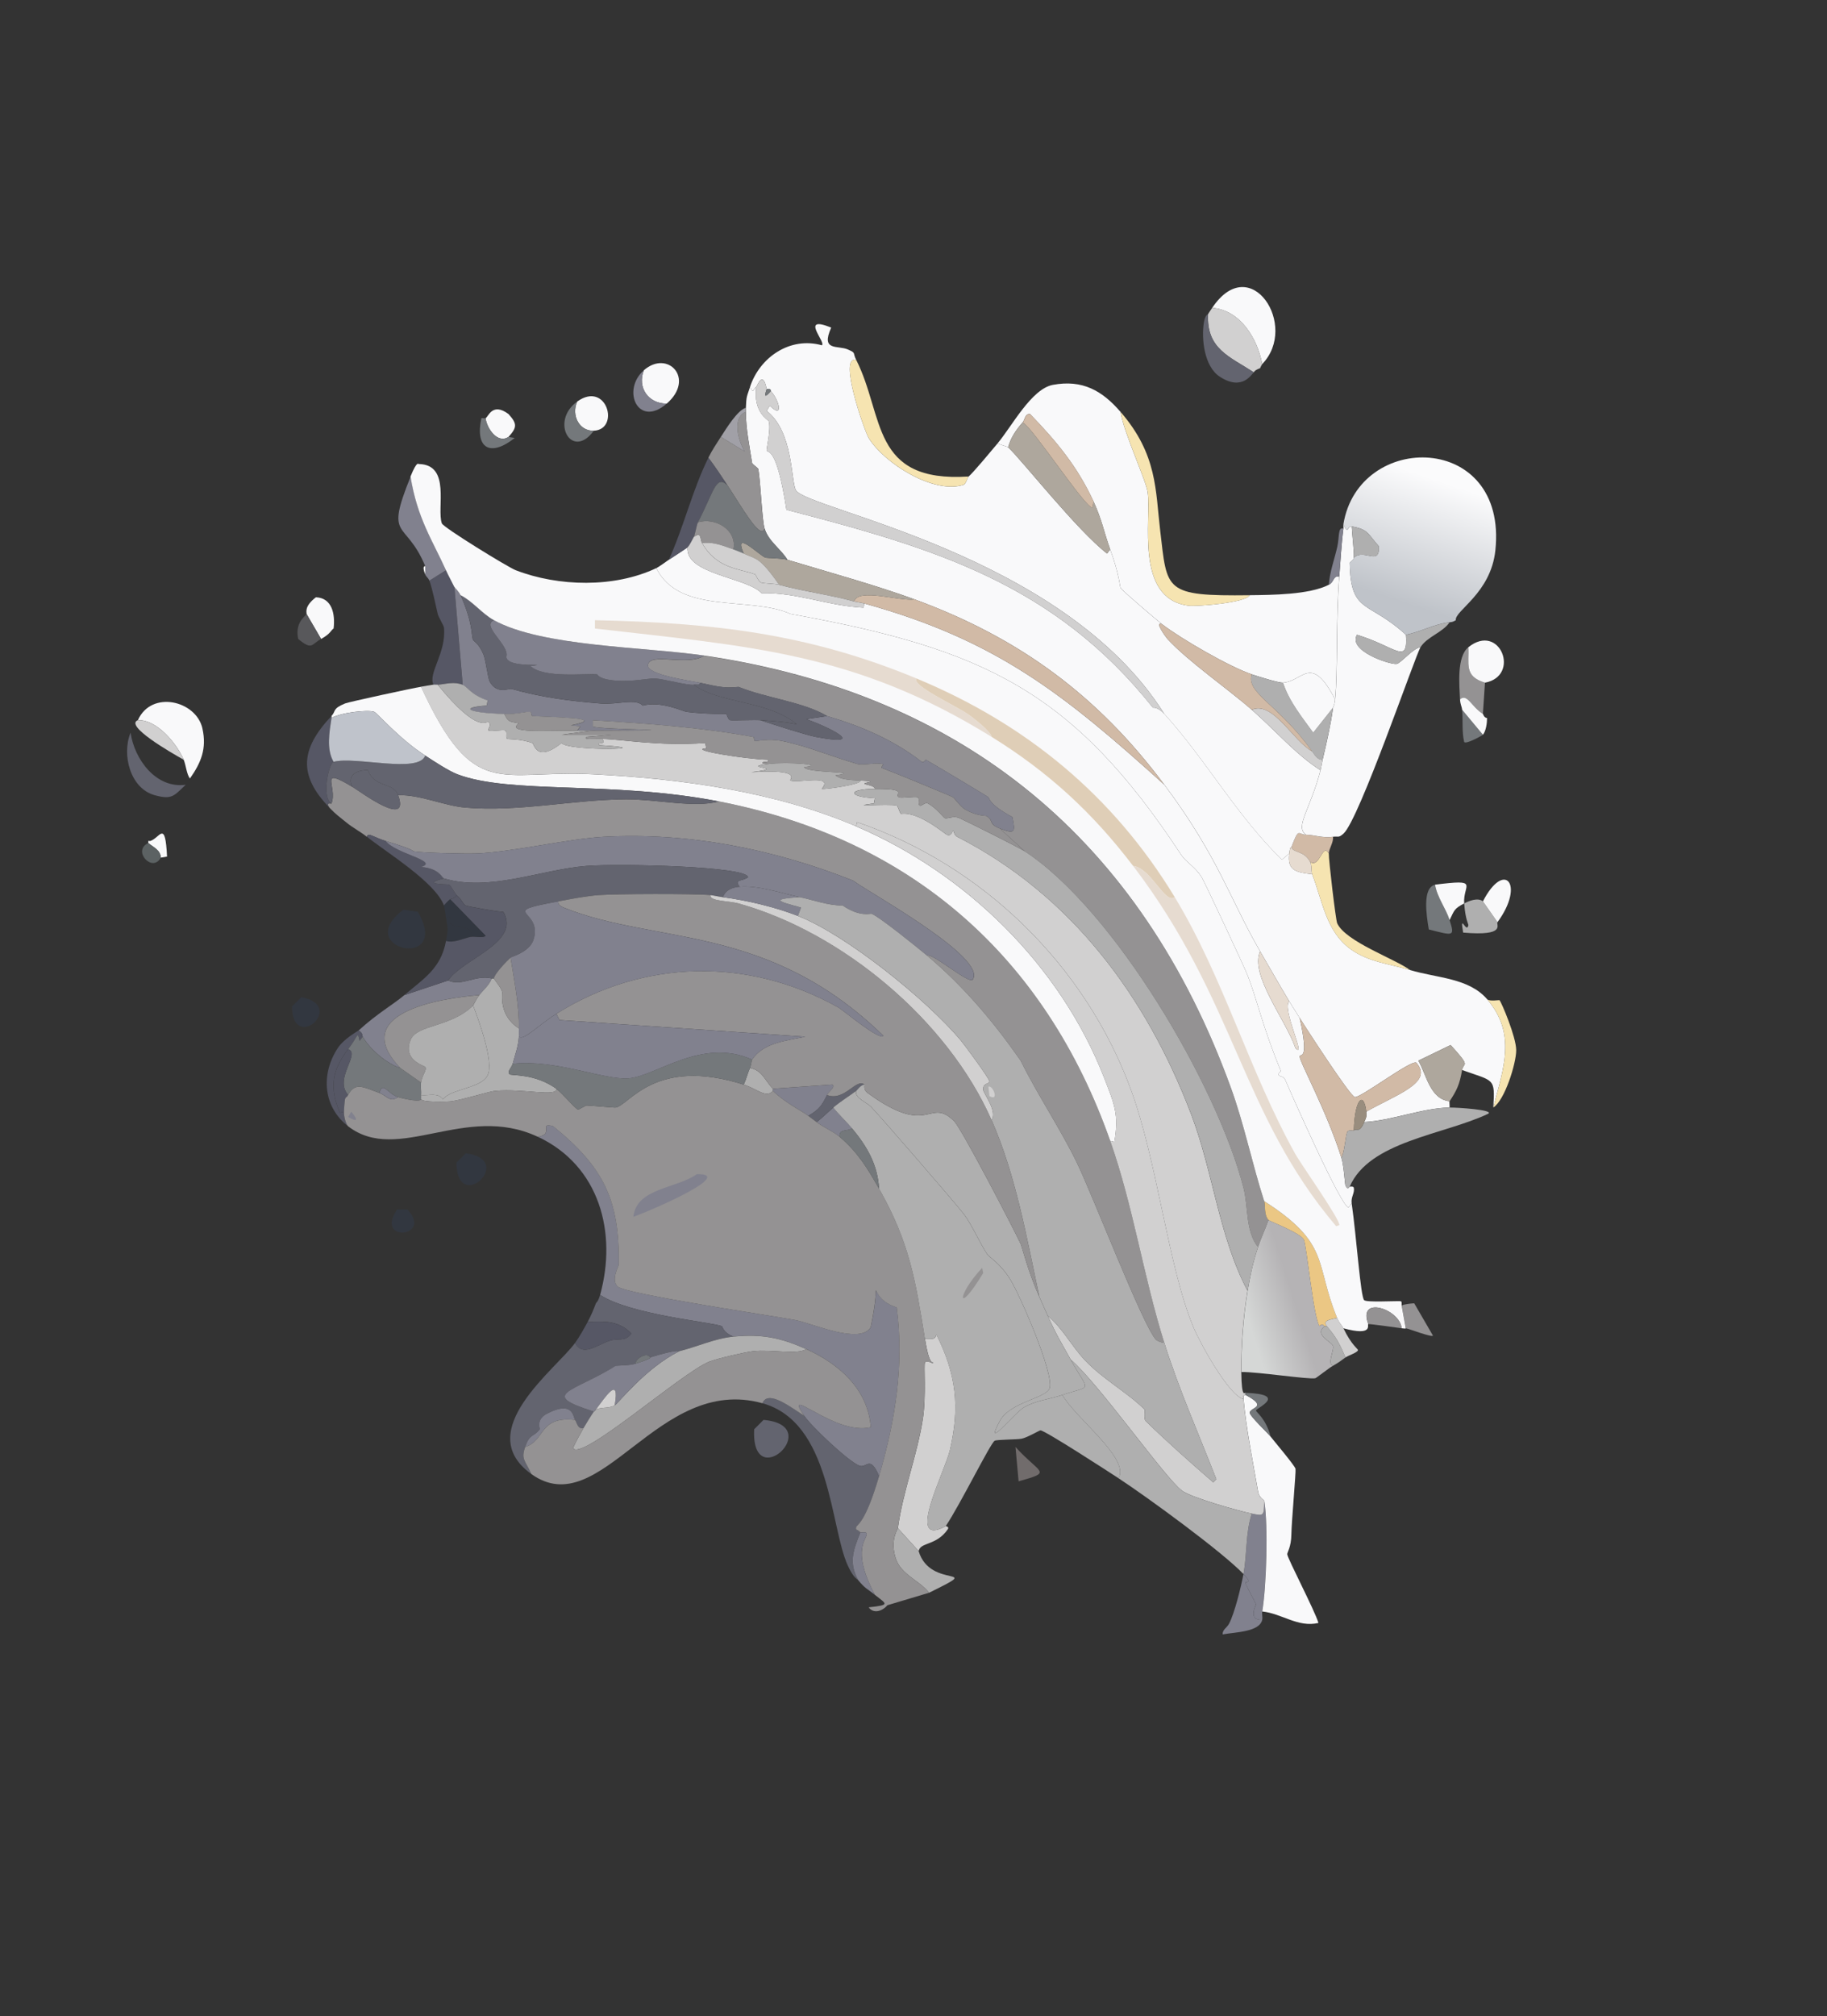<?xml version="1.0" encoding="UTF-8"?>
<svg id="katman_1" data-name="katman 1" xmlns="http://www.w3.org/2000/svg" xmlns:xlink="http://www.w3.org/1999/xlink" viewBox="0 0 533 588"><rect x="0" y="0" width="533" height="588" fill="#333333" stroke="none"/>
  <defs>
    <linearGradient id="Adsız_degrade_143" data-name="Adsız degrade 143" x1="377.45" y1="378.73" x2="363.56" y2="383.15" gradientUnits="userSpaceOnUse">
      <stop offset="0" stop-color="#b5b3b5"/>
      <stop offset="1" stop-color="#d5d7d6"/>
    </linearGradient>
    <linearGradient id="Adsız_degrade_142" data-name="Adsız degrade 142" x1="419.79" y1="140.18" x2="407.95" y2="175.28" gradientUnits="userSpaceOnUse">
      <stop offset="0" stop-color="#fbfbfc"/>
      <stop offset="1" stop-color="#bfc3c9"/>
    </linearGradient>
  </defs>
  <g>
    <path d="M148.34,120.76c2.62,2.87,2.48,3.94,0,6.68-3.27,2.09-6.32-2.56-6.68-5.47.81-.35,1.94-4.73,6.68-1.21Z" style="fill: #f9f9fa; stroke-width: 0px;"/>
    <path d="M141.66,121.97c.37,2.9,3.41,7.55,6.68,5.47l1.82.3c-7.03,5.59-11.65,3.17-9.72-5.77.26-.12.95.12,1.21,0Z" style="fill: #74787b; stroke-width: 0px;"/>
  </g>
  <g>
    <path d="M432.62,262.9q2.13,3.04,4.25,6.07c-.5.68,2.75,4.14-10.02,3.04-1.07-6.1.97.48,1.52-2.13.07-.32-.86-1.59-1.21-6.38,1.41-.73,3.94-1.79,5.47-.61Z" style="fill: #afafaf; stroke-width: 0px;"/>
    <path d="M418.65,258.04c.61,3.7,3.14,6.86,4.25,10.33,1.59,4.96,1.06,4.5-6.07,2.73-.69-4.16-1.94-12.13,1.82-13.06Z" style="fill: #74787b; stroke-width: 0px;"/>
    <path d="M436.87,268.97q-2.13-3.04-4.25-6.07c6.23-12.13,12.39-5,4.25,6.07Z" style="fill: #f9f9fa; stroke-width: 0px;"/>
    <path d="M427.15,263.5c-2.93,1.53-2.85,1.97-4.25,4.86-1.11-3.46-3.64-6.63-4.25-10.33,13.3-1.66,8.1-.08,8.5,5.47Z" style="fill: #f9f9fa; stroke-width: 0px;"/>
  </g>
  <path d="M432.62,214.3c-.19.22-4.92,2.86-5.47,2.13-.72-3.1-.31-6.32-.61-9.42l6.07,7.29Z" style="fill: #74787b; stroke-width: 0px;"/>
  <path d="M117.67,265.33l4.25.61c9.94,17.34-19.55,10.93-4.25-.61Z" style="fill: #323740; stroke-width: 0px;"/>
  <g>
    <path d="M46.9,250.14c-.04-2.18-2.13-3.02-3.64-4.25v-.61c.18-.07.42.06.61,0,2.8-.9,4.34-6.33,4.86,4.56l-1.82.3Z" style="fill: #f9f9fa; stroke-width: 0px;"/>
    <path d="M46.9,250.14c-2.41,4.58-8.45-2.04-3.64-4.25,1.52,1.23,3.6,2.07,3.64,4.25Z" style="fill: #5c6263; stroke-width: 0px;"/>
  </g>
  <g>
    <path d="M132.55,171.18l2.43,28.55c-2.52-.99-4.81-.23-7.29,0-.4.04-.82-.05-1.21,0-1.69-3.42,3.78-9.28,3.04-16.7-.05-.52-1.63-3.13-1.82-3.95-.68-2.87-1.48-7.06-2.43-9.72l4.86-3.04c.74,1.65,1.65,3.23,2.43,4.86Z" style="fill: #565765; stroke-width: 0px;"/>
    <path d="M130.12,166.32l-4.86,3.04c-.27-.77-.91-1.06-1.21-1.82v-2.43c-5.77-13.87-11.9-7.23-4.25-26.12,1.93,12.17,6.46,18.77,10.33,27.33Z" style="fill: #81818e; stroke-width: 0px;"/>
    <g>
      <path d="M59.05,212.48c1.32,5.88-.41,9.99-3.64,14.58-.97-1.23-1.17-3.92-1.82-5.47-2.03-4.78-7.85-11.75-13.36-11.54,3.95-8.85,17.01-5.71,18.83,2.43Z" style="fill: #f9f9fa; stroke-width: 0px;"/>
      <path d="M54.19,228.88c-3.43,3.22-3.95,4.47-9.11,3.04-7.03-1.96-9.64-11.7-6.99-18.22,1.11,7.72,7.39,16.39,16.1,15.19Z" style="fill: #63646f; stroke-width: 0px;"/>
      <path d="M53.58,221.59c-4.08-2.28-17.31-9.96-13.36-11.54,5.52-.21,11.34,6.76,13.36,11.54Z" style="fill: #d1d0d0; stroke-width: 0px;"/>
    </g>
    <g>
      <path d="M97.32,183.32c-.78.47-.82,1.5-3.64,3.04l-4.25-7.29c.15-.26-.93-2.06,2.73-4.86,4.69.18,5.68,4.85,5.16,9.11Z" style="fill: #f9f9fa; stroke-width: 0px;"/>
      <path d="M89.42,179.07l4.25,7.29c-2.88,1.57-2.55,3.43-6.68,0-.98-4.81,1.91-6.36,2.43-7.29Z" style="fill: #58585b; stroke-width: 0px;"/>
    </g>
    <path d="M124.05,167.53c-1.09-2.74.05-2.32,0-2.43v2.43Z" style="fill: #f9f9fa; stroke-width: 0px;"/>
    <path d="M220.63,112.86c-.93,7.63,3.48,9.49,3.64,10.02.69,2.25-.74,8.1-.61,8.5.28.9,2.89-1.57,5.77,17.31,43.09,11.17,78.16,21.55,106.91,57.71,1.19-.16,2.66,1.07,3.34,1.82,12.1,13.34,21.3,29.96,34.32,42.52l2.13-1.82c-.62,4.95,1.78,5.48,6.68,6.07,3.04,7.81,3.99,16.63,11.24,21.87,5.19,3.75,11.32,4.26,17.31,6.07,7.75,2.35,17.11,2.26,22.47,8.5,8.7,10.13,4.74,20.22,1.82,31.59.51-8.73.32-7.56-9.11-10.93.4-2.36,2.76-.59-3.34-7.29l-9.42,4.56c2.41,4.17,3.4,11.23,9.11,11.84-.11.16.06,1.11,0,1.82-8.22.21-16.68,3.78-24.9,4.25.5-1.14.79-1.56.61-3.04,8.97-5.09,19.69-8.49,14.58-14.27-1.48-.95-16.21,10.28-17.92,10.02-1.39-.21-14.34-20.29-16.1-23.08-1-1.59-2.08-3.26-3.04-4.86-2.88-4.8-5.69-9.73-8.5-14.58-8.8-15.17-12.15-27.46-27.94-48.59-19.47-26.07-42.38-42.88-72.89-54.06-11.35-4.16-25.24-7.97-37.05-11.54-1.96-3.19-5.52-5.36-6.68-9.11-.74-2.4-1.19-13.84-1.82-17.31-.06-.36-1.77-1.48-1.82-1.82-.76-4.85-1.82-9.96-1.82-14.88,0-.4-.02-.81,0-1.21.14-3.44.24-3.12,1.21-6.07,1.12,2.11.77.75,1.82,0Z" style="fill: #f9f9fa; stroke-width: 0px;"/>
    <path d="M200.58,159.63c-.79,7.89,17.27,8.74,21.56,13.36,10.44-.22,19.14,3.7,29.76,4.25l.3-1.21c38.6,10.7,58.33,26.53,87.47,52.85,15.79,21.14,19.15,33.42,27.94,48.59-3.05,6.95,7.4,19.8,10.33,28.25,3.37,3.38-4.13-11.7-1.82-13.67.96,1.6,2.04,3.27,3.04,4.86,2.91,13.02.02,10.19,0,11.24-.03,1.59,7.76,15.62,12.15,29.46.75,2.38,1.04,7.83,1.21,8.2.72,1.51,1.19.25,1.21.3.04.07,1.09-.22,1.21.3.36,1.54-.88,2.67-.61,4.56l-.91,1.21c-2.1.01-16.63-32.94-18.53-37.36-.39-.91-1.67-.86-1.82-1.21-.28-.68.63-1.15.61-1.21-5.42-13.09-7.1-21.37-9.72-27.94-1.17-2.93-12.54-27.21-13.36-28.55-1.94-3.17-4.5-4.28-6.07-6.68-31.41-47.73-57.43-59.96-113.89-70.16-11.86-5.34-32.34.37-39.18-13.36.85-.4,2.64-1.76,3.64-2.43.84-.56,5.25-3.4,5.47-3.64Z" style="fill: #f9f9fa; stroke-width: 0px;"/>
    <path d="M368.23,470.03c-.13.77.17,1.68,0,2.43-4.37.18-1.74-4.25-1.82-4.56-.09-.33-2.49-4.69-3.04-6.07-.38-.95,2.5.52-.61-2.73,1.08-5.81.57-11.92,2.43-17.62,3.43.7,3.59.81,3.64-3.64,1.14,7.25.63,24.87-.61,32.19Z" style="fill: #81818e; stroke-width: 0px;"/>
    <path d="M387.67,248.93c-.09,1.7,2.01,19.41,2.43,20.35,2.44,5.4,17.15,10.5,21.26,13.67-5.99-1.82-12.12-2.33-17.31-6.07-7.25-5.23-8.2-14.06-11.24-21.87-.31-.8-.05-2.62-.61-3.64,2.8,2.05,3.57-5.73,5.47-2.43Z" style="fill: #f6e4b1; stroke-width: 0px;"/>
    <path d="M368.23,472.46c-.81,3.57-7.84,3.56-11.54,4.25-.07-1.4,1.2-1.91,1.82-3.04,1.63-2.95,3.57-10.93,4.25-14.58,3.11,3.26.23,1.78.61,2.73.55,1.38,2.95,5.75,3.04,6.07.08.3-2.55,4.74,1.82,4.56Z" style="fill: #81818e; stroke-width: 0px;"/>
    <path d="M435.65,323.03c2.92-11.36,6.88-21.46-1.82-31.59.77.73,3.52.17,3.64.3.54.56,4.85,10.68,4.86,14.58,0,3.83-3.33,14.61-6.68,16.7Z" style="fill: #f6e4b1; stroke-width: 0px;"/>
    <path d="M428.36,188.79c.3,4.81-1.37,8.46,4.86,10.33l-.61,9.11c-3.31-2.02-4.6-6.12-6.68-4.25-.2-4.27-.97-12.45,2.43-15.19Z" style="fill: #949293; stroke-width: 0px;"/>
    <path d="M380.98,243.46c2.38.04,4.93,1.05,7.9.61.19,1.68-1.13,3.27-1.21,4.86-1.89-3.3-2.67,4.48-5.47,2.43-1.85-3.38-4.75-2.46-5.47-4.25,2.3-6.01,1.86-3.68,4.25-3.64Z" style="fill: #d1baa6; stroke-width: 0px;"/>
    <path d="M412.57,380.13l5.47,9.42c-.32.59-7-1.99-7.9-2.13l-1.21-6.68c.18,0,.59-.4,3.64-.61Z" style="fill: #949293; stroke-width: 0px;"/>
    <path d="M432.62,208.23c.07.04.26,1.1,1.21,1.21,0,1.4-.31,3.8-1.21,4.86l-6.07-7.29c-.1-1-.53-1.49-.61-3.04,2.08-1.86,3.37,2.23,6.68,4.25Z" style="fill: #f9f9fa; stroke-width: 0px;"/>
    <path d="M102.79,229.49c2.42,1.46,16.95,12.37,13.36,2.43,6.67-.13,13.24,3.09,19.74,3.64,15.41,1.31,31.34-2.34,46.77-2.43,8.61-.05,20.13,2.61,27.03.61,56.08,10.87,95.26,45.3,114.2,99.01,6.75,19.15,9.69,39.54,15.79,58.92-.65.03-2.07-.53-2.43-.91-3.83-4.07-18.49-42.21-23.08-51.63-4.94-10.13-11.4-19.64-16.4-29.76-7.94-11.37-16.69-21.76-27.33-30.67,1.43-.95,12.36,8.56,13.36,6.99,4.14-6.47-30-25.18-34.93-28.85-23.1-9.16-47.92-14.14-72.89-12.76-10.04.56-27.06,4.51-37.05,4.86-3.54.12-15.77-.19-18.22-.61-.45-.08.68-.37-8.2-3.04-3.47-1.04-5.16-2.66-5.47-1.21-1.92-1.53-4.16-2.66-6.07-4.25-2.06-1.71-2.64-1.96-4.86-4.25-1.28-1.74.57-1.1.61-1.21,1.82-4.93-4.05-10.99,6.07-4.86Z" style="fill: #949293; stroke-width: 0px;"/>
    <path d="M256.46,430.54c-2.69-6.33-3.61-2.19-5.77-3.04-3.29-1.3-14.12-11.61-16.1-14.58-6.44-9.65,8.87,5.96,19.44,3.34-.82-11.05-9.24-18.47-18.83-22.78-7.48-3.36-13.02-4.46-21.26-3.64-3.06-1.19-3.13-2.95-3.34-3.04-3.1-1.21-26.58-3.31-35.53-9.11,5.01-18.08-.09-37.69-18.22-46.16,5.07-.55.05-4.37,4.56-3.04,14.75,11.98,19.37,21.49,19.13,40.39,0,.34-2.4,4.5-.3,6.38,2.42,2.16,44.7,8.44,51.63,9.72,5.04.93,19,7.31,22.17,2.13,3.72-17.87-2.05-8.78,7.59-5.77,2.18,16.91-.42,32.92-5.16,49.2Z" style="fill: #81818e; stroke-width: 0px;"/>
    <path d="M213.94,389.85c-5.45.54-10.55,2.96-15.79,4.25-.44.11-.32-.68-8.5,1.82-.75-1.66-4.23.24-4.25,1.82-1.59.52-4.08.49-5.77.61-12.33,7.76-22.83,8.18-6.38,13.36-.43.6-2.66,4.17-3.04,4.86-1.68.22-1.74-1.3-2.43-2.43-.62-1.01-.64-5.76-8.2-1.82-3.34,1.74-1.95,4.32-2.13,4.56-1.86,2.47-2.83,1.03-4.25,5.16-1.26,3.68,0,3.86,1.82,7.9-17.51-12.53,7.21-30.59,12.76-38.27,2.1,4.2,6.33.66,10.02-.61,2.4-.82,4.66.4,6.38-2.13-3.67-3.82-8.05-3.6-12.76-3.34.98-1.8,1.71-3.55,2.43-5.47.05-.13.68-.5,1.21-2.43,8.95,5.81,32.44,7.9,35.53,9.11.21.08.28,1.85,3.34,3.04Z" style="fill: #63646f; stroke-width: 0px;"/>
    <path d="M234.6,412.93c1.98,2.97,12.81,13.28,16.1,14.58,2.16.85,3.08-3.29,5.77,3.04-4.09,14.04-6.5,14.07-6.68,14.88-.24,1.07.31.46,1.21,1.52-2.21,5.5-3.38,8.92-.61,13.97-.39-.47-1.32-.54-3.04-4.25-5.22-11.29-4.82-41.79-24.9-47.38,1.61-4.11,8.4,1.31,12.15,3.64Z" style="fill: #63646f; stroke-width: 0px;"/>
    <path d="M143.48,285.37c-.75,1.97-2.39,3.26-3.64,4.86-11.97.98-38.31,5.32-23.08,21.26-3.77-1.14-8.85-5.41-10.93-9.11-.27-.49.13-1-1.21-1.82,5.53-5.06,10.17-7.61,13.36-10.33l12.76-4.25c4.17,1.85,7.72-1.74,12.76-.61Z" style="fill: #81818e; stroke-width: 0px;"/>
    <path d="M112.5,245.28c2.91,3.77,15.89,5.89,10.33,7.59,5.35.4,6.1,3.17,6.68,3.34-7.18,1.81,1.13,1.62,1.52,1.82.4.2,1.98,2.93,2.13,3.04-.45,1.04-1.61,1.04-1.82,1.21-.78.62-1.17,1.13-1.82,1.82-2.57-6.81-16.58-15.34-22.47-20.04.3-1.45,1.99.17,5.47,1.21Z" style="fill: #565765; stroke-width: 0px;"/>
    <path d="M135.89,336.39c14.87,1.82-2.58,18.11-2.73,2.73l2.73-2.73Z" style="fill: #323740; stroke-width: 0px;"/>
    <path d="M104.61,300.56c1.35.82.94,1.33,1.21,1.82l-.91,1.21c-.64-3.18-.33-1.43-3.34,2.43-4.78,6.13-5.47,11.26-2.43,18.53l1.21-.3c-.05.96.41,3.42,1.21,4.25-7.24-5.59-8.07-15.07-3.04-22.78,1.84-2.81,5.78-4.89,6.07-5.16Z" style="fill: #565765; stroke-width: 0px;"/>
    <path d="M87.9,290.84c13.38,2.53-2.56,16.48-2.73,2.73l2.73-2.73Z" style="fill: #323740; stroke-width: 0px;"/>
    <path d="M115.85,352.79h3.04c7.56,8.17-9.74,9.71-3.04,0Z" style="fill: #323740; stroke-width: 0px;"/>
    <path d="M137.41,273.22c-2.44.54-5.07,1.91-7.29,1.21.62-3.42.59-3.33,0-6.68,2.09-1.51.65,1.25,1.52,1.82,1.58,1.04,6.92.48,5.77,3.64Z" style="fill: #323740; stroke-width: 0px;"/>
    <path d="M247.35,101.93c2.52,1.1,1.32.86,2.43,3.04-5.37-1.39,2.43,20.78,3.64,22.78,4.48,7.33,18.94,16.47,27.64,13.67.8-.26,1.1-2.07,1.52-2.43,1.5-1.3,6.63-7.51,8.5-9.72.54.47,2.7.9,3.04,1.21,4,3.7,19.98,24.1,28.85,30.98l.91-1.21c2.72,7.5,2.77,10.72,3.04,11.24.36.72,10.67,9.49,12.15,10.63-2.53-1.14,1.12,3.82,1.52,4.25,6.13,6.64,17.46,14.41,24.6,20.65,6.61,5.77,13.09,13.29,20.04,17.62-2.99,11.54-7.56,16.48-4.25,18.83-2.39-.04-1.95-2.37-4.25,3.64-.03.09-.3-.61-.61,1.82l-2.13,1.82c-13.02-12.56-22.22-29.18-34.32-42.52-29.53-47-104.56-59.6-107.51-65.3-1.44-2.78-.72-17.09-8.5-23.08l.91-1.52c4.13,4.07,2.79-1.63.3-4.25-.05-.05.18-.83-1.21-.61-1.13-5.78-2.78-.79-3.04-.61-1.06.75-.7,2.11-1.82,0,2.86-8.69,11.71-14.74,20.96-12.15,1.36-.82-6.66-8.96,2.73-5.16-3.12,7,1.88,5.08,4.86,6.38Z" style="fill: #f9f9fa; stroke-width: 0px;"/>
    <path d="M217.59,120.15c0,4.92,1.06,10.03,1.82,14.88.05.34,1.76,1.47,1.82,1.82.63,3.47,1.08,14.91,1.82,17.31-1.1,3.71-6.9-6.7-10.93-12.76-1.76-2.65-3.54-5.36-5.47-7.9,1.12-2.25,2.32-3.99,3.64-6.07l6.99,4.25c-1.79-2.76-3.9-9.88.3-11.54Z" style="fill: #949293; stroke-width: 0px;"/>
    <path d="M212.12,141.41c-3.31-3.02-3.95,2.31-8.5,10.93-.44.83-.81,3.55-1.21,4.25-.59,1.02-1.03,2.13-1.82,3.04-.22.25-4.63,3.09-5.47,3.64,4.36-9.57,6.88-20.38,11.54-29.76,1.92,2.53,3.71,5.25,5.47,7.9Z" style="fill: #565765; stroke-width: 0px;"/>
    <g>
      <path d="M368.23,106.18c-1.4-7.4-6.31-15.69-14.58-16.4,11.2-16.71,25.36,5.31,14.58,16.4Z" style="fill: #f9f9fa; stroke-width: 0px;"/>
      <g>
        <path d="M368.23,106.18s-.52.9-.61,1.21c-1.9.69-1.72,1.17-1.82,1.21-7.12-4.62-13.89-6.84-13.36-17.01.04-.1.95-1.43,1.21-1.82,8.27.71,13.18,9,14.58,16.4Z" style="fill: #d1d0d0; stroke-width: 0px;"/>
        <path d="M365.8,108.61c-.57.26-3.23,5.7-10.02,1.21-4.49-2.97-5.33-11.06-4.56-15.79.38-2.3,1.17-2.3,1.21-2.43-.52,10.17,6.24,12.38,13.36,17.01Z" style="fill: #63646f; stroke-width: 0px;"/>
      </g>
    </g>
    <g>
      <path d="M173.25,125.62c-4.18.21-6.68-4.42-4.86-8.5,8.65-6.2,12.58,8.13,4.86,8.5Z" style="fill: #f9f9fa; stroke-width: 0px;"/>
      <path d="M173.25,125.62c-6.47,8.8-12.89-2.75-4.86-8.5-1.82,4.09.68,8.72,4.86,8.5Z" style="fill: #74787b; stroke-width: 0px;"/>
    </g>
    <g>
      <path d="M194.51,117.72c-5.51.01-8.61-4.79-6.68-9.72,6.95-6.11,15.08,2.43,6.68,9.72Z" style="fill: #f9f9fa; stroke-width: 0px;"/>
      <path d="M194.51,117.72c-8.33,7.23-13.29-3.91-6.68-9.72-1.93,4.92,1.17,9.73,6.68,9.72Z" style="fill: #81818e; stroke-width: 0px;"/>
    </g>
    <path d="M217.59,118.94c-.02.4,0,.81,0,1.21-4.2,1.66-2.09,8.78-.3,11.54l-6.99-4.25c1.62-2.55,4.9-7.84,7.29-8.5Z" style="fill: #a1a0a7; stroke-width: 0px;"/>
    <path d="M326.92,120.15c.84,5.85,7.4,19.89,7.9,23.39,1.13,7.94-3.87,31.04,11.84,33.1,2.62.34,16.97-.88,17.92-3.04,6.39-.08,17.36-.11,23.08-3.04,1.66-.85,1.17-2.67,3.04-2.43-.98,11.97-.41,28.11-1.21,35.84-7.03-13.51-9.35-5.21-15.19-4.86-1.28.08-7.32-1.83-9.11-2.43-6.36-2.11-20.63-10.35-26.12-14.58-1.48-1.14-11.78-9.91-12.15-10.63-.26-.52-.32-3.74-3.04-11.24-1.81-4.99-2.39-8.62-4.86-13.97-4.71-10.19-10.78-17.51-18.53-25.51-1.51-.12-1.49,1.71-2.13,2.43-1.88,2.12-3.53,4.51-4.25,7.29-.34-.32-2.5-.74-3.04-1.21,4.04-4.77,9.82-15.85,16.1-17.01,8.64-1.6,14.39,1.7,19.74,7.9Z" style="fill: #f9f9fa; stroke-width: 0px;"/>
    <path d="M338.47,154.78c2.08,17.52.99,19.13,26.12,18.83-.95,2.15-15.3,3.38-17.92,3.04-15.72-2.07-10.71-25.17-11.84-33.1-.5-3.49-7.06-17.54-7.9-23.39,10.74,12.44,10.14,22.85,11.54,34.62Z" style="fill: #f6e4b1; stroke-width: 0px;"/>
    <path d="M282.58,138.98c-.41.36-.72,2.17-1.52,2.43-8.7,2.8-23.16-6.34-27.64-13.67-1.22-2-9.01-24.17-3.64-22.78,8.3,16.35,4.14,35.9,32.8,34.02Z" style="fill: #f6e4b1; stroke-width: 0px;"/>
    <path d="M433.22,199.12c-6.23-1.87-4.56-5.51-4.86-10.33,9.22-7.41,15.38,8.37,4.86,10.33Z" style="fill: #f9f9fa; stroke-width: 0px;"/>
    <path d="M127.69,199.72c12.16,14.88,14.17,10.27,14.88,10.93,1.04.97-.57,2.12,0,2.43.64.35,4.25-.35,4.86,0,.7.4-.08,2.16.61,2.43.34.14,3.84-.05,7.29,1.21.51.19,1.11,5.9,8.5,0,2.01,2.52,30.57,1.79,10.93.61-.57-1.19,2.39.18.91-1.82,6.76.2,15.95,2.11,30.07,1.21l.3,1.52c-5.68.46,11.89,3.22,17.92,3.34.89.91-1.56.39-1.52.91.04.49,1.36.27,1.82.3-9.23,1.14,6.51,1.08-5.16,2.43,15.67-.97,10.93,2.16,11.54,2.43,2.02.89,12.79-2.03,9.11,2.43.72.24,11.75-1.27,11.24-2.43,5.68.31,1.17.52,1.21.91.04.34,2.88.44,3.04,1.52-8.26.07-7.77,2.38,0,2.73q-.15.76-.3,1.52c-8.58,1.17,4.06-.02,6.68.61.3.07.78,1.98,1.21,2.43,5.07-.79,12.63,5.72,13.36,6.07,1.45.7,1.72-1.26,1.82-1.21.37.18.25,1.33,1.21,1.82,33.18,16.91,55.21,46.52,68.33,81.09,6.38,16.79,8.05,35.56,16.4,51.33-1.26,7.66-1.9,15.92-1.82,23.69.08,8.39,1.19,5.72,1.21,6.07.01.2-.02.41,0,.61,0,.07-.75-.3-.61,1.21-4.33-1.1-12.72-16.49-14.58-20.96-7.38-17.7-10.46-48.09-18.22-69.25-13.32-36.33-43.31-65.53-79.88-78.05l-.3,1.21c-23.93-10.21-51.06-13.88-76.84-15.19-27.47-1.4-34.57,8.03-50.11-25.51,1.14-.18,2.57-.48,3.64-.61.4-.05.82.04,1.21,0Z" style="fill: #d1d0d0; stroke-width: 0px;"/>
    <path d="M249.78,241.03c32.11,13.7,59.5,40.54,72.28,73.19,3.07,7.84,4.42,10.92,3.04,18.83l-1.21-.3c-18.94-53.71-58.12-88.14-114.2-99.01-31.22-6.05-60.76-2.03-76.23-7.9-2.56-.97-6.91-3.84-9.42-5.47-7.7-5-13.97-12.41-14.88-12.76-1.78-.68-9.84.22-12.45,1.82v-.61c1.39-1.47.16-2.07,3.95-3.64,1.05-.44,19.8-4.5,22.17-4.86,15.54,33.54,22.64,24.12,50.11,25.51,25.77,1.31,52.91,4.97,76.84,15.19Z" style="fill: #f9f9fa; stroke-width: 0px;"/>
    <path d="M96.71,209.44c-.64,4.11-1.53,9.17.61,12.76-1.39.37-3.59,10.45-.61,12.15-.04.11-1.89-.53-.61,1.21-9.15-9.48-8.46-17.1.61-26.73v.61Z" style="fill: #565765; stroke-width: 0px;"/>
    <path d="M368.84,350.37c.38,1.17-.12,3.96,1.21,5.47-.91,2.67-2.14,5.22-3.04,7.9-3.69-4.5-2.81-11.69-4.25-17.31-7.64-29.78-37.72-81.05-63.78-98.1l-7.29-6.68c4.32,1.63,4.63,1.27,3.64-3.34-7.05-3.81-6.61-5.49-6.99-5.77-.85-.64-16.16-9.77-18.22-10.93-.06-.03-.61.94-1.21.61-8.33-6.49-17.96-10.54-27.64-13.36-6.99-4.15-17.51-5.16-25.82-8.5-4.37.54-7.25-.37-11.24-1.21-2.5-.53-15.63-2.3-15.19-5.16.6-3.89,11.25.47,16.4-2.73,75.94,11.17,127.52,53.98,153.68,126.04,3.92,10.79,6.2,22.2,9.72,33.1Z" style="fill: #949293; stroke-width: 0px;"/>
    <path d="M134.37,173.61c3.75,8.53,3,11.37,3.64,13.06.09.24,1.8,1.15,3.04,4.25.73,1.82,1.26,6.91,1.82,7.9,2.18,3.84,5.58,1.9,6.38,2.13,8.8,2.47,16.97,3.53,26.12,4.25,4.79.38,10.1-1.61,12.15.61,5.29-1.44,11.77,1.7,12.76,1.82,6.3.77,10.97.53,11.54.61.24.03.55,1.74,1.21,1.82.93.12,7.19-.13,8.81,0,3.56,1.21,13.4,4.35,16.1,4.86,15.91,3.02,3.57-2.99-2.73-5.16l6.07-.91c9.68,2.82,19.31,6.88,27.64,13.36.61.34,1.16-.64,1.21-.61,2.07,1.16,17.37,10.29,18.22,10.93.38.28-.07,1.96,6.99,5.77.98,4.61.68,4.97-3.64,3.34-3.55-1.34-1.61-2.32-3.95-3.64-.28-.16-2.53.11-6.07-1.82-1.29-.7-3.32-3.48-3.64-3.64-1.49-.76-18.01-7.55-20.65-8.5-.74-.27.77-.99,0-1.21-1.56-.45-5.74.45-7.29,0-7.14-2.06-14.58-5.21-21.87-6.68-4.01-.81-7.51.07-7.9,0-.49-.09-.11-1.12-.61-1.21-15.47-2.83-31.09-3.91-46.77-4.86v1.82c1.77,1.06,37.78,1.02-.3,1.21-1.42,0-2.84.01-4.25,0l.91-1.21-2.73-.3c11.52-2.32-5.83-2.34-11.24-2.73-.47-.03-.14-1.18-.61-1.21-1.65-.11-3.76.72-7.59.61-11.15-.32-12.94-1.93-5.16-2.43l.3-1.52c-4.87-1.6-5.91-4.02-7.29-4.56l-2.43-28.55c.07.14,1.38,1.42,1.82,2.43Z" style="fill: #81818e; stroke-width: 0px;"/>
    <path d="M144.09,180.89c-3.86,1.65,4.61,7.25,3.64,10.63-.15,3.6,14.02,1.82,6.99,2.73,3.96,3.64,15.86,2.11,19.44,2.43.31.03.23,1.4,5.47,1.82,4.95.4,9.54-.72,11.54-.61,2.56.14,9.38,2.05,11.24,1.82,7.3,5.51,21.65,4.54,30.07,11.54-3.51-.77-7.02-.93-10.63-1.21-1.62-.13-7.88.12-8.81,0-.66-.08-.98-1.79-1.21-1.82-.57-.08-5.24.16-11.54-.61-.99-.12-7.47-3.26-12.76-1.82-2.05-2.22-7.36-.23-12.15-.61-9.15-.72-17.32-1.78-26.12-4.25-.8-.22-4.19,1.71-6.38-2.13-.56-.98-1.1-6.08-1.82-7.9-1.24-3.1-2.94-4.01-3.04-4.25-.64-1.69.11-4.53-3.64-13.06,3.58,1.78,6.24,5.37,9.72,7.29Z" style="fill: #63646f; stroke-width: 0px;"/>
    <path d="M144.09,180.89c14.05,7.76,43.87,7.75,61.35,10.33-5.15,3.2-15.8-1.16-16.4,2.73-.44,2.87,12.69,4.64,15.19,5.16.04.95-.88.49-1.82.61-1.85.23-8.68-1.68-11.24-1.82-2-.11-6.59,1.01-11.54.61-5.24-.42-5.16-1.79-5.47-1.82-3.58-.32-15.48,1.21-19.44-2.43,7.04-.91-7.14.86-6.99-2.73.97-3.38-7.5-8.98-3.64-10.63Z" style="fill: #81818e; stroke-width: 0px;"/>
    <path d="M390.1,384.38c-1.94.53-4.39.65-3.04,2.43-.09-.1-.52.1-.61,0-.97-1.06-1.48.06-1.52,0-1.75-2.53-3.75-23.55-4.56-25.21-.98-2.01-9.93-5.33-10.33-5.77-1.33-1.5-.84-4.3-1.21-5.47,19.47,12.48,14.68,18.06,21.26,34.02Z" style="fill: #ebc784; stroke-width: 0px;"/>
    <g>
      <path d="M122.22,135.34c9.39.23,5.12,12.85,6.68,17.31.42,1.2,19.26,12.78,21.56,13.67,12.47,4.81,28.79,5.18,41-.61,6.84,13.73,27.32,8.03,39.18,13.36,56.46,10.2,82.48,22.43,113.89,70.16,1.58,2.4,4.13,3.52,6.07,6.68.82,1.34,12.19,25.62,13.36,28.55,2.62,6.58,4.3,14.85,9.72,27.94.03.06-.89.54-.61,1.21.15.35,1.43.3,1.82,1.21,1.89,4.42,16.43,37.37,18.53,37.36l.91-1.21c1.4,9.69,2.59,27.29,3.64,28.25.76.69,8.76.21,10.63.3.5.02.24,1.21.3,1.21l1.21,6.68c-.06,0,.34.2-1.21,0-.51-5.63-12.96-9.69-9.72-1.21-.44.09,1.69,3.66-7.29,1.21-.51-1.06-1.08-1.24-1.82-3.04-6.58-15.96-1.79-21.54-21.26-34.02-3.52-10.9-5.8-22.32-9.72-33.1-26.16-72.06-77.74-114.87-153.68-126.04-17.48-2.57-47.3-2.57-61.35-10.33-3.48-1.92-6.14-5.51-9.72-7.29-.44-1.01-1.76-2.29-1.82-2.43-.78-1.63-1.69-3.21-2.43-4.86-3.86-8.56-8.4-15.16-10.33-27.33,2.01-4.96,2.32-3.43,2.43-3.64Z" style="fill: #f9f9fa; stroke-width: 0px;"/>
      <path d="M267.4,197.9c-1.57,2.01,11.11,7.76,14.88,10.33,1.58,1.08,6.88,5.2,6.99,6.68-39.91-24.67-70.53-26.36-115.71-31.59v-2.43c34.19.76,62.03,3.8,93.85,17.01Z" style="fill: #e6dbd0; stroke-width: 0px;"/>
      <path d="M342.72,261.68c-2.85,2.24-6.87-8.44-12.15-9.11-11.81-15.51-24.71-27.4-41.3-37.66-.11-1.48-5.4-5.61-6.99-6.68-3.77-2.57-16.45-8.32-14.88-10.33,31.94,13.26,57.34,34.13,75.32,63.78Z" style="fill: #dfceb7; stroke-width: 0px;"/>
      <path d="M342.72,261.68c14.35,23.67,21.73,50.84,35.23,75.02,1.52,2.73,13.3,19.4,12.76,20.65l-.91.3c-27.84-32.84-29.19-65.66-59.22-105.08,5.28.68,9.3,11.35,12.15,9.11Z" style="fill: #e6dbd0; stroke-width: 0px;"/>
      <path d="M408.93,387.42c-1.42-.18-9.24-1.32-9.72-1.21-3.24-8.47,9.21-4.42,9.72,1.21Z" style="fill: #949293; stroke-width: 0px;"/>
    </g>
    <path d="M134.98,199.72c1.38.54,2.42,2.95,7.29,4.56l-.3,1.52c-7.77.5-5.98,2.11,5.16,2.43,1.17,2.32,1.26,2.18,4.25,2.73-3.99,2.99,7.52,2.05,17.01,2.13,1.42.01,2.84,0,4.25,0l-8.81,1.21h14.58l-7.29.61c-.94.94,1.44.52,4.56.61,1.47,2-1.48.64-.91,1.82,19.64,1.19-8.92,1.92-10.93-.61-7.39,5.9-7.99.19-8.5,0-3.45-1.26-6.95-1.08-7.29-1.21-.69-.27.09-2.03-.61-2.43-.61-.35-4.22.35-4.86,0-.57-.31,1.04-1.45,0-2.43-.71-.67-2.72,3.95-14.88-10.93,2.48-.23,4.76-.99,7.29,0Z" style="fill: #afafaf; stroke-width: 0px;"/>
    <path d="M223.66,113.47c.04.19-1.57,3.83,1.21.61,2.49,2.62,3.82,8.32-.3,4.25l-.91,1.52c7.79,5.99,7.06,20.3,8.5,23.08,2.96,5.69,77.99,18.3,107.51,65.3-.68-.75-2.15-1.98-3.34-1.82-28.74-36.16-63.82-46.54-106.91-57.71-2.88-18.88-5.49-16.41-5.77-17.31-.13-.41,1.3-6.26.61-8.5-.17-.54-4.57-2.39-3.64-10.02.26-.18,1.91-5.17,3.04.61Z" style="fill: #d1d0d0; stroke-width: 0px;"/>
    <path d="M266.79,174.82c30.51,11.18,53.42,27.99,72.89,54.06-29.14-26.32-48.86-42.14-87.47-52.85-1.12-.31-2.39-.43-3.04-.61,1.23-4.07,13.33.06,17.62-.61Z" style="fill: #d1baa6; stroke-width: 0px;"/>
    <path d="M398.6,324.25c-.76-6.3-3.43-3.57-3.64,5.47-.25.17-1.24-.31-1.82.3-.58.61-.9,6.51-1.82,7.59-4.39-13.84-12.18-27.87-12.15-29.46.02-1.05,2.91,1.79,0-11.24,1.76,2.8,14.71,22.87,16.1,23.08,1.71.26,16.44-10.97,17.92-10.02,5.11,5.79-5.61,9.18-14.58,14.27Z" style="fill: #d1baa6; stroke-width: 0px;"/>
    <path d="M229.74,163.28c11.81,3.57,25.7,7.38,37.05,11.54-4.28.67-16.39-3.46-17.62.61-7.27-2-14.68-2.91-21.87-4.86-5.93-8.53-6.89-7.4-10.33-9.11-3.19-7.3,4.58.59,6.38,1.21.3.11,4.78.13,6.38.61Z" style="fill: #aea79d; stroke-width: 0px;"/>
    <path d="M212.12,141.41c4.03,6.05,9.83,16.47,10.93,12.76,1.16,3.75,4.72,5.92,6.68,9.11-1.6-.48-6.08-.5-6.38-.61-1.8-.63-9.57-8.51-6.38-1.21-.35-.17-2.5-1.04-3.04-1.21,1.19-5.66-5.25-9.45-10.33-7.9,4.56-8.62,5.2-13.96,8.5-10.93Z" style="fill: #74787b; stroke-width: 0px;"/>
    <path d="M376.13,292.05c-2.31,1.96,5.19,17.05,1.82,13.67-2.93-8.45-13.38-21.3-10.33-28.25,2.81,4.85,5.62,9.78,8.5,14.58Z" style="fill: #e6dbd0; stroke-width: 0px;"/>
    <path d="M382.2,251.36c.56,1.02.3,2.84.61,3.64-4.9-.59-7.3-1.12-6.68-6.07.3-2.43.57-1.73.61-1.82.71,1.79,3.61.87,5.47,4.25Z" style="fill: #e6dbd0; stroke-width: 0px;"/>
    <g>
      <path d="M393.74,346.11c-.03-.06-.5,1.21-1.21-.3-.18-.37-.46-5.82-1.21-8.2.93-1.08,1.24-6.98,1.82-7.59.58-.62,1.57-.13,1.82-.3,1.13-.79,1.56.94,3.04-2.43,8.23-.47,16.69-4.04,24.9-4.25,2.02-.05,13.21.67,11.24,1.82-13.03,6.17-34.67,8-40.39,21.26Z" style="fill: #afafaf; stroke-width: 0px;"/>
      <path d="M426.54,312.1c-.71,4.24-1.56,5.92-3.64,9.11-5.71-.61-6.7-7.68-9.11-11.84l9.42-4.56c6.1,6.7,3.74,4.93,3.34,7.29Z" style="fill: #aea79d; stroke-width: 0px;"/>
      <path d="M398.6,324.25c.18,1.48-.11,1.9-.61,3.04-1.48,3.37-1.91,1.64-3.04,2.43.21-9.03,2.89-11.77,3.64-5.47Z" style="fill: #998d7e; stroke-width: 0px;"/>
    </g>
    <g>
      <path d="M390.1,384.38c.74,1.8,1.31,1.98,1.82,3.04,2.39,4.98,4.29,6,4.25,6.38-.07.68-2.95,1.6-3.64,2.13-1.71-3.96-2.71-5.96-5.47-9.11-1.35-1.78,1.1-1.9,3.04-2.43Z" style="fill: #d1d0d0; stroke-width: 0px;"/>
      <path d="M386.45,386.81c-3.31,2.54,2.12,4.52,2.43,5.77.35,1.43-1.82,5.25,0,5.77-1.21.67-4.85,3.58-5.16,3.64-1.99.4-16.88-1.89-21.56-1.82-.07-7.77.56-16.02,1.82-23.69.72-4.38,1.63-8.54,3.04-12.76.89-2.68,2.13-5.22,3.04-7.9.39.44,9.35,3.76,10.33,5.77.81,1.66,2.81,22.68,4.56,25.21.04.06.55-1.06,1.52,0Z" style="fill: url(#Adsız_degrade_143); stroke-width: 0px;"/>
      <path d="M392.53,395.92c-1.25.94-2.27,1.66-3.64,2.43-1.82-.52.35-4.34,0-5.77-.31-1.25-5.74-3.23-2.43-5.77.09.1.52-.1.61,0,2.75,3.15,3.76,5.15,5.47,9.11Z" style="fill: #afafaf; stroke-width: 0px;"/>
    </g>
    <g>
      <path d="M370.66,419c1.27,1.6,7.14,8.56,7.29,9.42.16.95-1.16,15.36-1.21,19.13-.05,3.71-1.25,5.27-1.21,5.77.1,1.29,7.99,16.32,9.11,20.04-5.9,1.44-10.73-2.77-16.4-3.34,1.24-7.32,1.75-24.95.61-32.19-.07-.41-1.52-.94-1.82-2.73-1.53-8.94-3.41-17.99-4.25-27.03-.14-1.51.61-1.15.61-1.21,6.79,3.64,1.34,3.58,1.21,5.16-.08.96,5.2,5.88,6.07,6.99Z" style="fill: #f9f9fa; stroke-width: 0px;"/>
      <path d="M370.66,419c-.87-1.1-6.15-6.03-6.07-6.99.13-1.58,5.58-1.53-1.21-5.16-.02-.2.01-.41,0-.61,12.61.46,3.11,4.44,3.04,5.16-.05.43,2.92,2.33,4.25,7.59Z" style="fill: #74787b; stroke-width: 0px;"/>
    </g>
    <path d="M204.83,158.42c4.2,7.51,11.12,7.48,15.49,9.11.14.05.92,2.14,1.82,2.43.75.24,3.84.25,5.16.61,7.19,1.95,14.6,2.86,21.87,4.86.65.18,1.92.3,3.04.61l-.3,1.21c-10.63-.55-19.33-4.47-29.76-4.25-4.29-4.63-22.35-5.47-21.56-13.36.79-.9,1.23-2.02,1.82-3.04,2.34-1.65,1.74.59,2.43,1.82Z" style="fill: #d1d0d0; stroke-width: 0px;"/>
    <g>
      <g>
        <path d="M394.35,153.56c.12,2.66.68,6.68.61,9.11-.02.72-1.22,1.28-1.21,1.52.32,15,5.28,10.78,16.4,20.96.66,9.05-3.03,3.39-14.27,0-2.73,4.69,9.55,8.72,11.54,8.5,1.21-.13,4.91-4.7,6.99-4.86-1.55,2.5-17.88,50.26-22.47,54.36-1.5,1.34-1.56.69-3.04.91-2.97.44-5.51-.57-7.9-.61-3.31-2.35,1.27-7.29,4.25-18.83.23-.9.36-2,.61-3.04,1.06-4.43,2.5-10.8,3.04-15.19.03-.27.41-.57.61-2.43.81-7.73.24-23.87,1.21-35.84.38-4.67.6-9.32,1.21-13.97.05-.39-.06-.83,0-1.21,1.52,3.47.98.35,2.43.61Z" style="fill: #f9f9fa; stroke-width: 0px;"/>
        <path d="M422.9,181.5c-2.05,3.03-6.59,4.2-8.5,7.29-2.08.16-5.78,4.73-6.99,4.86-1.99.22-14.27-3.81-11.54-8.5,11.24,3.39,14.93,9.05,14.27,0,4.32-.83,8.38-3.19,12.76-3.64Z" style="fill: #afafaf; stroke-width: 0px;"/>
      </g>
      <path d="M391.92,154.17c-.61,4.65-.83,9.3-1.21,13.97-1.87-.24-1.38,1.58-3.04,2.43.25-3.76,1.6-7.31,2.43-10.93.72-3.17.16-6.03,1.82-5.47Z" style="fill: #81818e; stroke-width: 0px;"/>
      <g>
        <path d="M424.72,180.89c-.75.43-.94.52-1.82.61-4.38.45-8.44,2.81-12.76,3.64-11.12-10.18-16.08-5.96-16.4-20.96,0-.24,1.19-.8,1.21-1.52,3.04-2.81,7.61,2.64,7.29-3.34-3.3-3.73-3.06-4.91-7.9-5.77-1.45-.26-.91,2.86-2.43-.61,4.43-27.33,48.01-26.99,44.34,7.59-1.33,12.54-11.89,17.57-11.54,20.35Z" style="fill: url(#Adsız_degrade_142); stroke-width: 0px;"/>
        <path d="M394.96,162.67c.07-2.43-.49-6.45-.61-9.11,4.83.86,4.6,2.04,7.9,5.77.32,5.98-4.25.54-7.29,3.34Z" style="fill: #afafaf; stroke-width: 0px;"/>
      </g>
    </g>
    <path d="M374.3,199.12c1.81,5.54,5.48,9.96,8.81,14.58q2.89-3.64,5.77-7.29c-.54,4.39-1.98,10.75-3.04,15.19-1.56.03-2.29-1.38-3.04-2.43-9.79-13.73-19.43-17.05-17.62-22.47,1.79.6,7.83,2.51,9.11,2.43Z" style="fill: #afafaf; stroke-width: 0px;"/>
    <path d="M389.49,203.98c-.19,1.86-.57,2.16-.61,2.43q-2.89,3.64-5.77,7.29c-3.33-4.62-6.99-9.04-8.81-14.58,5.83-.35,8.16-8.65,15.19,4.86Z" style="fill: #f9f9fa; stroke-width: 0px;"/>
    <path d="M382.81,219.16c.75,1.05,1.48,2.46,3.04,2.43-.25,1.04-.37,2.14-.61,3.04-6.95-4.33-13.44-11.84-20.04-17.62,6.2-2.68,12.04,9.12,17.62,12.15Z" style="fill: #d1d0d0; stroke-width: 0px;"/>
    <path d="M362.76,408.07c.84,9.04,2.73,18.09,4.25,27.03.31,1.8,1.76,2.32,1.82,2.73-.05,4.46-.21,4.34-3.64,3.64-3.99-.81-17.58-4.66-20.35-6.68-4.86-3.55-24.25-31.21-32.5-38.27-2.94-5.34-3.85-6.53-6.68-12.76,4.37,3.66,7.02,8.95,10.93,13.06,5.27,5.53,12.15,9.21,17.31,14.27.12.12-.21,2.84.3,3.34,6.38,6.22,13.02,12.08,19.74,17.92l.91-.91c-5.15-13.22-10.92-26.24-15.19-39.79-6.1-19.38-9.04-39.77-15.79-58.92l1.21.3c1.38-7.91.03-10.99-3.04-18.83-12.78-32.66-40.17-59.49-72.28-73.19l.3-1.21c36.56,12.53,66.55,41.72,79.88,78.05,7.76,21.16,10.84,51.54,18.22,69.25,1.86,4.46,10.25,19.86,14.58,20.96Z" style="fill: #d1d0d0; stroke-width: 0px;"/>
    <path d="M365.19,441.48c-1.86,5.69-1.35,11.81-2.43,17.62-6.16-6.46-28.06-22.45-36.45-27.94,3.41-5.75-12.48-17.42-16.4-24.3,8.99-2.98,7.84-.5,2.43-10.33,8.24,7.06,27.63,34.71,32.5,38.27,2.77,2.03,16.36,5.87,20.35,6.68Z" style="fill: #afafaf; stroke-width: 0px;"/>
    <path d="M275.9,445.12s1.12.17.61.91c-3.36,4.9-8.01,3.67-8.5,6.38l-6.07-6.68c1.52-10.95,5.68-21.39,7.29-31.89,1.04-6.76.23-15.67.61-16.4.55-1.05,2.38.57,2.43,0,.04-.4-1.06,1.61-2.43-6.99,1.67-.09,2.92.62,3.34-1.21,5.77,11.54,6.89,21.05,3.95,33.71-1.48,6.36-13.24,28.74-1.21,22.17Z" style="fill: #d1d0d0; stroke-width: 0px;"/>
    <path d="M151.38,299.95c-.01.81.05,1.63,0,2.43-.19,2.85-1.1,5.24-1.82,7.9-.32,1.18-1.73,2.24-.91,3.04.54.52,7.24-.34,13.67,4.25.17,2.5-9.48-.14-17.92.61-1.62.14-9.52,2.63-12.76,3.04-1.15.14-8.39.35-8.81-.61v-1.21c2.23.24,4.94-.84,6.38,1.21,2.59-3.15,11.15-3.1,13.06-6.99,1.89-3.84-2.62-16.12-4.25-20.35.14-.14.79-1.73,1.82-3.04,1.26-1.6,2.9-2.89,3.64-4.86h.61c-.02.23,2.1,2.6,2.43,3.95.14.59-1.18,6.76,4.86,10.63Z" style="fill: #afafaf; stroke-width: 0px;"/>
    <path d="M105.82,302.38c2.08,3.7,7.16,7.98,10.93,9.11l6.07,4.25c-.17,1.14.12,2.47,0,3.64v1.21c-.07.95-4.84-.02-6.68-.61-3.15-1-4.45-4.77-5.47-1.21-4.73-1.7-6.99-3.3-9.11.61-4.27-4.85,3.74-12.04,0-13.36,3.01-3.86,2.71-5.61,3.34-2.43l.91-1.21Z" style="fill: #74787b; stroke-width: 0px;"/>
    <path d="M268,452.41c3.39,11.4,19.82,3.87,3.04,12.15-2.75-3.59-8.2-5.27-9.72-10.02-1.72-5.37.54-8.35.61-8.81l6.07,6.68Z" style="fill: #afafaf; stroke-width: 0px;"/>
    <path d="M241.28,319.39c-1.53,3.05-2.21,4.15-5.47,6.07-1.54-1.24-6.64-3.71-10.33-7.29-.1-.1.1-.51,0-.61l17.31-1.21c1.13.58-.99,1.98-1.52,3.04Z" style="fill: #81818e; stroke-width: 0px;"/>
    <path d="M101.57,319.39c-.78,1.43-.93-.67-1.21,4.86l-1.21.3c-3.04-7.27-2.35-12.4,2.43-18.53,3.74,1.32-4.27,8.51,0,13.36Z" style="fill: #565765; stroke-width: 0px;"/>
    <path d="M248.57,329.11c-1.43,1-3.78,0-3.64,2.43-1.57-1.35-5.15-3-6.68-4.25,1.72-1.31,3.21-2.85,4.86-4.25,1.68,2.17,3.7,3.97,5.47,6.07Z" style="fill: #81818e; stroke-width: 0px;"/>
    <path d="M252.21,316.35c-1.2.09-1.98,1.49-2.43,1.82-2.25,1.66-4.52,3.03-6.68,4.86-1.65,1.4-3.14,2.94-4.86,4.25-.78-.63-1.63-1.18-2.43-1.82,3.26-1.93,3.94-3.02,5.47-6.07,5.17,1.95,8.49-5.03,10.93-3.04Z" style="fill: #63646f; stroke-width: 0px;"/>
    <path d="M225.48,317.56c.1.1-.1.51,0,.61-1.91,2.29-4.55-.56-8.5-1.82.75-1.6,1.09-3.24,1.82-4.86,3.69.76,4.3,3.66,6.68,6.07Z" style="fill: #afafaf; stroke-width: 0px;"/>
    <g>
      <path d="M216.98,316.35c3.96,1.26,6.59,4.11,8.5,1.82,3.69,3.58,8.78,6.05,10.33,7.29.8.64,1.65,1.19,2.43,1.82,1.54,1.25,5.11,2.9,6.68,4.25,5.43,4.66,8.14,9.19,11.54,15.19,8.85,15.58,10.63,26.59,13.36,43.73,1.37,8.59,2.47,6.59,2.43,6.99-.05.57-1.88-1.05-2.43,0-.38.73.43,9.64-.61,16.4-1.61,10.5-5.77,20.94-7.29,31.89-.06.46-2.33,3.44-.61,8.81,1.52,4.75,6.97,6.44,9.72,10.02q-6.07,1.82-12.15,3.64c-1.37,1.66-3.97,2.63-5.47.61,6.48-.69,5.23-.94,1.82-3.64-7.23-13.61-1.96-16.32-2.43-17.92-.18-.61-1.69-.15-1.82-.3-.91-1.06-1.45-.45-1.21-1.52.18-.81,2.59-.84,6.68-14.88,4.74-16.28,7.35-32.29,5.16-49.2-9.64-3.01-3.88-12.1-7.59,5.77-3.17,5.19-17.13-1.2-22.17-2.13-6.93-1.28-49.21-7.56-51.63-9.72-2.1-1.88.3-6.04.3-6.38.24-18.91-4.38-28.41-19.13-40.39-4.5-1.33.51,2.48-4.56,3.04-21.19-9.9-40.76,8.16-55.28-3.04-.81-.83-1.27-3.29-1.21-4.25.29-5.53.44-3.43,1.21-4.86,2.12-3.91,4.38-2.3,9.11-.61,2.17.78,3.09,2.91,5.47,1.21,1.84.58,6.61,1.55,6.68.61.42.96,7.66.75,8.81.61,3.23-.4,11.13-2.89,12.76-3.04,8.44-.75,18.09,1.89,17.92-.61,1.56,1.11,5.68,6.01,6.38,6.07.14.01,2.29-1.22,2.43-1.21,1.82.07,8.08.68,8.5.61,4.02-.7,11.46-14.92,37.36-6.68Z" style="fill: #949293; stroke-width: 0px;"/>
      <path d="M255.25,465.17c-2.22-1.76-2.86-1.82-4.86-4.25-2.77-5.05-1.6-8.47.61-13.97.13.15,1.64-.3,1.82.3.47,1.6-4.8,4.3,2.43,17.92Z" style="fill: #81818e; stroke-width: 0px;"/>
      <path d="M203.31,342.47c10.76-.23-10.04,9.27-18.53,12.45.84-8.42,12.52-8.21,18.53-12.45Z" style="fill: #81818e; stroke-width: 0px;"/>
      <path d="M116.15,319.99c-2.37,1.7-3.3-.44-5.47-1.21,1.02-3.55,2.31.22,5.47,1.21Z" style="fill: #81818e; stroke-width: 0px;"/>
      <path d="M102.48,324.25c1.98,2.31,1.96,3.24-.91,1.52l.91-1.52Z" style="fill: #81818e; stroke-width: 0px;"/>
    </g>
    <path d="M270.43,278.69c-2.93-2.45-13.77-11.2-16.1-12.15-.43-.18-3.36,1.06-8.5-2.43-4.23.01-8.39-1.57-12.45-2.43-5.2-1.1-12.15-3.5-17.62-3.04-1.61-2.32.46-1.43,2.43-2.73.45-3.22-37.54-4.09-47.08-3.34-13.37,1.06-28.32,7.63-41.61,3.64-.58-.17-1.33-2.94-6.68-3.34,5.56-1.7-7.42-3.82-10.33-7.59,8.88,2.67,7.75,2.96,8.2,3.04,2.45.42,14.69.73,18.22.61,10-.35,27.01-4.3,37.05-4.86,24.97-1.38,49.79,3.6,72.89,12.76,4.93,3.67,39.07,22.39,34.93,28.85-1.01,1.57-11.93-7.93-13.36-6.99Z" style="fill: #81818e; stroke-width: 0px;"/>
    <path d="M209.69,233.74c-6.9,2-18.42-.66-27.03-.61-15.43.09-31.37,3.74-46.77,2.43-6.5-.55-13.07-3.78-19.74-3.64-1.43-3.96-6.81-1.92-8.81-7.29-3.08-.11-6.31,1.46-4.56,4.86-10.12-6.13-4.26-.07-6.07,4.86-2.98-1.7-.78-11.78.61-12.15,6.32-1.68,24.89,3.5,26.73-1.82,2.5,1.63,6.86,4.5,9.42,5.47,15.47,5.87,45.01,1.85,76.23,7.9Z" style="fill: #63646f; stroke-width: 0px;"/>
    <path d="M222.75,414.14c18.27,1.61-3.69,22.07-2.73,2.73l2.73-2.73Z" style="fill: #63646f; stroke-width: 0px;"/>
    <path d="M167.78,391.67c1.29-1.78,2.58-4.12,3.64-6.07,4.7-.25,9.08-.48,12.76,3.34-1.72,2.53-3.98,1.3-6.38,2.13-3.7,1.27-7.92,4.8-10.02.61Z" style="fill: #565765; stroke-width: 0px;"/>
    <path d="M235.2,393.49c-2.53,1.73-10.23.01-15.49.61-2.45.28-10.5,2.16-12.76,3.04-7.88,3.07-37.55,29.36-39.79,25.21.88-1.98,2.01-3.87,3.04-5.77.37-.69,2.6-4.26,3.04-4.86.03-.03.17-.03.61-.61,1.85-.78,3.67-.23,5.47-1.21,1.11-.61,8.92-10.8,18.83-15.79,5.24-1.29,10.34-3.71,15.79-4.25,8.24-.82,13.78.28,21.26,3.64Z" style="fill: #afafaf; stroke-width: 0px;"/>
    <path d="M198.15,394.1c-9.91,4.99-17.72,15.18-18.83,15.79,1.58-9.08-2.81-2.29-5.47,1.21-.44.58-.58.57-.61.61-16.45-5.18-5.96-5.61,6.38-13.36,1.69-.12,4.18-.09,5.77-.61,5.76-1.87,4-1.75,4.25-1.82,8.19-2.5,8.06-1.71,8.5-1.82Z" style="fill: #81818e; stroke-width: 0px;"/>
    <path d="M167.78,414.14c-10.6-1.21-8.71,6.15-14.58,7.9,1.42-4.13,2.39-2.69,4.25-5.16.17-.23-1.21-2.82,2.13-4.56,7.56-3.94,7.58.81,8.2,1.82Z" style="fill: #81818e; stroke-width: 0px;"/>
    <path d="M189.65,395.92c-.25.08,1.51-.05-4.25,1.82.03-1.59,3.51-3.49,4.25-1.82Z" style="fill: #74787b; stroke-width: 0px;"/>
    <path d="M215.77,258.64c-1.91.16-4.01.78-4.86,3.04-1.42-.19-2.72-.53-3.64-.61-5.09-.45-27.38-.37-32.5,0-3.84.27-8.04,1.12-11.84,1.82-18.44,3.4-4.3,2.17-7.29,11.24-1.17,3.56-6.36,4.87-6.68,5.16-1.14,1.05-4.73,4.74-4.86,6.07h-.61c-5.04-1.13-8.58,2.46-12.76.61,4.43-6.44,21.3-11.04,16.1-20.04-1.33.07-10.45-1.55-10.93-1.82-1-.55-1.26-1.97-2.73-3.04-.15-.11-1.73-2.83-2.13-3.04-.39-.2-8.7,0-1.52-1.82,13.29,3.98,28.24-2.59,41.61-3.64,9.53-.75,47.53.12,47.08,3.34-1.97,1.3-4.04.42-2.43,2.73Z" style="fill: #63646f; stroke-width: 0px;"/>
    <g>
      <path d="M130.73,285.98l-12.76,4.25c5.68-4.83,10.69-7.78,12.15-15.79,2.21.7,4.85-.67,7.29-1.21.99-.22,3.7.42,4.25-.3l-10.33-10.63c.22-.17,1.37-.17,1.82-1.21,1.47,1.07,1.74,2.49,2.73,3.04.49.27,9.6,1.9,10.93,1.82,5.2,9.01-11.67,13.6-16.1,20.04Z" style="fill: #565765; stroke-width: 0px;"/>
      <path d="M137.41,273.22c1.15-3.16-4.19-2.6-5.77-3.64-.87-.57.57-3.33-1.52-1.82-.18-1-.4-3.09-.61-3.64.65-.69,1.04-1.2,1.82-1.82l10.33,10.63c-.55.72-3.26.08-4.25.3Z" style="fill: #323740; stroke-width: 0px;"/>
      <path d="M137.11,276.26h.61l.3.3v.61l-.3.3-.3-.3-.3-.3-.3-.3.3-.3Z" style="fill: #565765; stroke-width: 0px;"/>
    </g>
    <path d="M139.84,290.23c-1.03,1.31-1.68,2.89-1.82,3.04-6.38,6.41-16.38,5.5-18.22,10.02-2.42,5.94,3.94,7.48,4.25,7.9.62.83-.87,2.23-1.21,4.56l-6.07-4.25c-15.23-15.94,11.11-20.28,23.08-21.26Z" style="fill: #949293; stroke-width: 0px;"/>
    <path d="M319.03,146.27c2.47,5.35,3.05,8.98,4.86,13.97l-.91,1.21c-8.88-6.88-24.86-27.28-28.85-30.98.72-2.78,2.37-5.16,4.25-7.29,3.15,1.89,18.1,24.82,20.35,24.9l.3-1.82Z" style="fill: #aea79d; stroke-width: 0px;"/>
    <path d="M339.07,182.11c5.49,4.23,19.76,12.47,26.12,14.58-1.82,5.43,7.83,8.75,17.62,22.47-5.57-3.02-11.42-14.83-17.62-12.15-7.14-6.24-18.47-14.01-24.6-20.65-.4-.43-4.04-5.39-1.52-4.25Z" style="fill: #d1baa6; stroke-width: 0px;"/>
    <path d="M224.88,114.08c-2.78,3.22-1.18-.42-1.21-.61,1.4-.22,1.17.56,1.21.61Z" style="fill: #74787b; stroke-width: 0px;"/>
    <path d="M213.94,160.24c-2.54-.83-5.73-2.36-9.11-1.82-.69-1.23-.09-3.47-2.43-1.82.41-.71.78-3.42,1.21-4.25,5.08-1.56,11.51,2.24,10.33,7.9Z" style="fill: #949293; stroke-width: 0px;"/>
    <path d="M319.03,146.27l-.3,1.82c-2.25-.08-17.19-23.02-20.35-24.9.64-.72.62-2.55,2.13-2.43,7.75,8,13.82,15.32,18.53,25.51Z" style="fill: #d1baa6; stroke-width: 0px;"/>
    <path d="M296.25,422.04c7.3,8.03,10.97,7.16.91,10.02l-.91-10.02Z" style="fill: #716c6c; stroke-width: 0px;"/>
    <path d="M255.25,230.1c10.22-.08,5.44,1.55,6.99,2.43.65.37,4.8-.37,5.47,0,.7.39-.1,1.97.61,2.43.48.31,1.51-1.1,2.43-.61,2.32,1.25,4.51,4.09,4.86,4.25.72.32,2.59-.76,4.25,0,3.17,1.45,17.34,8.55,19.13,9.72,26.06,17.05,56.14,68.32,63.78,98.1,1.44,5.62.56,12.81,4.25,17.31-1.4,4.21-2.32,8.37-3.04,12.76-8.35-15.77-10.02-34.54-16.4-51.33-13.13-34.57-35.16-64.18-68.33-81.09-.97-.49-.84-1.64-1.21-1.82-.1-.05-.37,1.91-1.82,1.21-.73-.35-8.29-6.86-13.36-6.07-.44-.45-.91-2.36-1.21-2.43-2.62-.63-15.26.56-6.68-.61q.15-.76.3-1.52c-7.77-.36-8.26-2.67,0-2.73Z" style="fill: #afafaf; stroke-width: 0px;"/>
    <path d="M291.69,241.64l7.29,6.68c-1.79-1.17-15.96-8.27-19.13-9.72-1.66-.76-3.53.32-4.25,0-.35-.16-2.54-3.01-4.86-4.25-.92-.49-1.95.92-2.43.61-.7-.46.09-2.04-.61-2.43-.67-.37-4.82.37-5.47,0-1.54-.88,3.23-2.51-6.99-2.43-.16-1.08-3-1.17-3.04-1.52-.04-.39,4.46-.6-1.21-.91-3.79-.2-5.76-.37-7.29-1.52,8.81-1.24-8.95-.58-9.11-2.43,6.76-.65-4.79-1.59-10.33-.91-.47-.03-1.78.19-1.82-.3-.04-.52,2.41,0,1.52-.91-6.03-.12-23.6-2.88-17.92-3.34l-.3-1.52c-14.11.89-23.3-1.02-30.07-1.21-3.11-.09-5.49.33-4.56-.61l7.29-.61h-14.58l8.81-1.21c38.09-.19,2.07-.15.3-1.21v-1.82c15.69.95,31.3,2.03,46.77,4.86.49.09.11,1.12.61,1.21.39.07,3.89-.81,7.9,0,7.28,1.47,14.72,4.63,21.87,6.68,1.55.45,5.73-.45,7.29,0,.77.22-.74.95,0,1.21,2.65.96,19.16,7.74,20.65,8.5.33.17,2.35,2.94,3.64,3.64,3.55,1.93,5.8,1.67,6.07,1.82,2.34,1.33.4,2.31,3.95,3.64Z" style="fill: #949293; stroke-width: 0px;"/>
    <path d="M251,227.67c.51,1.16-10.52,2.67-11.24,2.43,3.68-4.46-7.09-1.54-9.11-2.43-.62-.27,4.13-3.4-11.54-2.43,11.67-1.35-4.07-1.29,5.16-2.43,5.54-.68,17.08.26,10.33.91.16,1.85,17.92,1.19,9.11,2.43,1.53,1.15,3.5,1.31,7.29,1.52Z" style="fill: #afafaf; stroke-width: 0px;"/>
    <g>
      <path d="M116.15,231.92c3.59,9.94-10.95-.97-13.36-2.43-1.76-3.4,1.47-4.97,4.56-4.86,2,5.37,7.38,3.33,8.81,7.29Z" style="fill: #63646f; stroke-width: 0px;"/>
      <path d="M124.05,220.38c-1.84,5.32-20.41.14-26.73,1.82-2.14-3.58-1.24-8.64-.61-12.76,2.61-1.6,10.67-2.5,12.45-1.82.92.35,7.19,7.76,14.88,12.76Z" style="fill: #bfc3cb; stroke-width: 0px;"/>
    </g>
    <path d="M241.28,208.84l-6.07.91c6.31,2.17,18.65,8.18,2.73,5.16-2.69-.51-12.54-3.65-16.1-4.86,3.61.28,7.12.44,10.63,1.21-8.41-7-22.76-6.03-30.07-11.54.94-.12,1.86.34,1.82-.61,3.99.84,6.87,1.76,11.24,1.21,8.31,3.34,18.82,4.35,25.82,8.5Z" style="fill: #63646f; stroke-width: 0px;"/>
    <path d="M168.39,213.09c-9.48-.07-21,.86-17.01-2.13-2.99-.55-3.08-.41-4.25-2.73,3.84.11,5.94-.72,7.59-.61.47.03.14,1.18.61,1.21,5.41.39,22.75.42,11.24,2.73l2.73.3-.91,1.21Z" style="fill: #949293; stroke-width: 0px;"/>
    <path d="M213.94,160.24c.54.18,2.69,1.04,3.04,1.21,3.44,1.71,4.39.58,10.33,9.11-1.33-.36-4.41-.37-5.16-.61-.91-.29-1.68-2.38-1.82-2.43-4.37-1.63-11.29-1.6-15.49-9.11,3.39-.53,6.57.99,9.11,1.82Z" style="fill: #d1d0d0; stroke-width: 0px;"/>
    <path d="M303.23,378.31c.82,1.82,1.6,3.64,2.43,5.47,2.83,6.22,3.74,7.41,6.68,12.76,5.41,9.82,6.56,7.34-2.43,10.33-3.54,1.18-7.94,1.67-11.24,3.64-2.8,1.68-11.87,13.06-6.99,3.95,3.04-5.67,13.83-6.63,14.58-9.72,1.08-4.5-8.6-26.79-11.54-31.59-2.85-4.63-6.11-6.44-6.68-7.29-1.97-2.92-4.75-9.02-6.68-11.54-2.5-3.27-24.79-29.01-27.33-31.59-1.22-1.24-4.81-2.53-4.25-4.56.45-.34,1.23-1.73,2.43-1.82.11.09-.51,1.39.91,2.43,18.17,13.32,17.81.97,25.21,8.2,2.15,2.1,17.09,30.84,19.44,35.84.35.74,2.23,8.32,5.47,15.49Z" style="fill: #afafaf; stroke-width: 0px;"/>
    <g>
      <path d="M309.92,406.86c3.92,6.88,19.81,18.55,16.4,24.3-2.79-1.82-21.44-13.94-22.78-13.97-.3,0-3.76,2.06-5.47,2.43-1.29.28-7.26.23-7.9.61-1.24.72-10.07,18.66-14.27,24.9-12.03,6.57-.26-15.82,1.21-22.17,2.94-12.66,1.82-22.17-3.95-33.71-.43,1.83-1.68,1.13-3.34,1.21-2.74-17.14-4.52-28.15-13.36-43.73-.42-7.05-3.53-12.39-7.9-17.62-1.76-2.11-3.78-3.91-5.47-6.07,2.16-1.83,4.44-3.2,6.68-4.86-.56,2.03,3.03,3.32,4.25,4.56,2.54,2.57,24.84,28.31,27.33,31.59,1.93,2.52,4.72,8.62,6.68,11.54.57.85,3.83,2.66,6.68,7.29,2.95,4.79,12.62,27.09,11.54,31.59-.74,3.09-11.54,4.05-14.58,9.72-4.88,9.11,4.18-2.27,6.99-3.95,3.3-1.97,7.69-2.47,11.24-3.64Z" style="fill: #afafaf; stroke-width: 0px;"/>
      <path d="M256.46,346.72c-3.4-6-6.11-10.53-11.54-15.19-.13-2.42,2.21-1.43,3.64-2.43,4.37,5.22,7.48,10.57,7.9,17.62Z" style="fill: #74787b; stroke-width: 0px;"/>
      <path d="M286.53,369.8l.3,1.52c-7.85,12.93-7.79,6.39-.3-1.52Z" style="fill: #949293; stroke-width: 0px;"/>
    </g>
    <path d="M207.26,261.07c-.38,1.81,5.28,1.62,8.2,2.43,30.35,8.45,61.04,34.21,73.8,63.17,7.15,16.22,10.26,34.41,13.97,51.63-3.23-7.17-5.12-14.75-5.47-15.49-2.35-5-17.29-33.74-19.44-35.84-7.4-7.23-7.04,5.12-25.21-8.2-1.42-1.04-.8-2.34-.91-2.43-2.44-1.99-5.77,4.99-10.93,3.04.53-1.06,2.65-2.46,1.52-3.04l-17.31,1.21c-2.38-2.41-2.99-5.32-6.68-6.07.23-.51.49-2.26.61-2.43,3.36-5.04,10.21-5.51,15.49-6.68l-71.68-4.86-.91-1.82c25.47-15.97,56.05-16.56,82.31-1.82,1.26.71,12.29,9.95,13.06,8.2-33.86-32.9-66.38-26.51-93.24-37.36-.64-.26-1.81-.84-1.52-1.82,3.81-.7,8-1.55,11.84-1.82,5.12-.37,27.41-.45,32.5,0Z" style="fill: #949293; stroke-width: 0px;"/>
    <g>
      <path d="M219.41,309.06c-.11.17-.38,1.92-.61,2.43-.73,1.62-1.08,3.26-1.82,4.86-25.9-8.23-33.34,5.98-37.36,6.68-.42.07-6.69-.53-8.5-.61-.14,0-2.29,1.23-2.43,1.21-.7-.07-4.82-4.96-6.38-6.07-6.43-4.59-13.12-3.73-13.67-4.25-.82-.79.59-1.86.91-3.04,12.46-1.39,26.49,4.73,33.71,4.25,8.05-.53,21.47-12.06,36.14-5.47Z" style="fill: #74787b; stroke-width: 0px;"/>
      <path d="M219.41,309.06c-14.67-6.6-28.09,4.93-36.14,5.47-7.22.48-21.25-5.64-33.71-4.25.72-2.66,1.63-5.05,1.82-7.9,1.45,1.23,5.54-3.3,10.93-6.68l.91,1.82,71.68,4.86c-5.28,1.17-12.13,1.64-15.49,6.68Z" style="fill: #81818e; stroke-width: 0px;"/>
    </g>
    <path d="M162.92,262.9c-.3.98.88,1.56,1.52,1.82,26.86,10.84,59.38,4.46,93.24,37.36-.77,1.75-11.8-7.49-13.06-8.2-26.26-14.74-56.84-14.15-82.31,1.82-5.4,3.38-9.49,7.91-10.93,6.68.05-.8-.01-1.62,0-2.43.11-6.62-1.39-14.09-2.43-20.65.32-.29,5.51-1.6,6.68-5.16,2.99-9.07-11.15-7.84,7.29-11.24Z" style="fill: #81818e; stroke-width: 0px;"/>
    <path d="M122.83,319.39c.12-1.17-.17-2.51,0-3.64.35-2.32,1.84-3.72,1.21-4.56-.31-.42-6.67-1.96-4.25-7.9,1.84-4.52,11.84-3.62,18.22-10.02,1.63,4.23,6.15,16.51,4.25,20.35-1.91,3.88-10.46,3.84-13.06,6.99-1.43-2.06-4.14-.97-6.38-1.21Z" style="fill: #afafaf; stroke-width: 0px;"/>
    <path d="M151.38,299.95c-6.04-3.87-4.72-10.04-4.86-10.63-.33-1.35-2.45-3.72-2.43-3.95.13-1.33,3.72-5.03,4.86-6.07,1.04,6.57,2.54,14.03,2.43,20.65Z" style="fill: #949293; stroke-width: 0px;"/>
    <path d="M210.91,261.68c6.87.89,15.43,2.93,21.87,5.47,14.21,5.59,37.49,24.43,47.38,36.14,1.03,1.22,8.62,11.42,8.5,12.15-.14.88-1.95.31-1.82,2.43.07,1.1,4.25,6.27,2.43,8.81-12.76-28.96-43.45-54.72-73.8-63.17-2.92-.81-8.58-.62-8.2-2.43.92.08,2.22.42,3.64.61Z" style="fill: #d1d0d0; stroke-width: 0px;"/>
    <path d="M215.77,258.64c5.46-.47,12.42,1.94,17.62,3.04-8.6.58-6.7,1.15.3,3.04q-.46,1.21-.91,2.43c-6.44-2.53-15-4.57-21.87-5.47.85-2.26,2.95-2.87,4.86-3.04Z" style="fill: #81818e; stroke-width: 0px;"/>
    <g>
      <path d="M233.38,261.68c4.06.86,8.22,2.44,12.45,2.43,5.14,3.49,8.07,2.25,8.5,2.43,2.33.95,13.17,9.7,16.1,12.15,10.64,8.92,19.4,19.3,27.33,30.67,5,10.12,11.46,19.63,16.4,29.76,4.59,9.42,19.25,47.56,23.08,51.63.36.38,1.78.94,2.43.91,4.27,13.55,10.04,26.57,15.19,39.79l-.91.91c-6.72-5.84-13.36-11.7-19.74-17.92-.52-.51-.18-3.22-.3-3.34-5.16-5.06-12.04-8.74-17.31-14.27-3.92-4.11-6.56-9.4-10.93-13.06-.83-1.82-1.61-3.64-2.43-5.47-3.71-17.22-6.83-35.41-13.97-51.63,1.82-2.54-2.36-7.71-2.43-8.81-.13-2.12,1.68-1.55,1.82-2.43.12-.73-7.48-10.93-8.5-12.15-9.88-11.72-33.16-30.55-47.38-36.14q.46-1.21.91-2.43c-7.01-1.89-8.9-2.46-.3-3.04Z" style="fill: #afafaf; stroke-width: 0px;"/>
      <path d="M288.35,316.96c1.28-.6,3.27,4.46.3,2.73l-.3-2.73Z" style="fill: #d1d0d0; stroke-width: 0px;"/>
    </g>
    <g>
      <path d="M235.2,393.49c9.59,4.31,18.02,11.73,18.83,22.78-10.57,2.62-25.88-13-19.44-3.34-3.75-2.33-10.54-7.75-12.15-3.64-30.65-8.53-47.09,35.21-67.42,20.65-1.82-4.04-3.08-4.22-1.82-7.9,5.87-1.75,3.98-9.11,14.58-7.9.69,1.13.75,2.65,2.43,2.43-1.03,1.9-2.16,3.79-3.04,5.77,2.23,4.15,31.9-22.14,39.79-25.21,2.26-.88,10.31-2.76,12.76-3.04,5.26-.6,12.96,1.12,15.49-.61Z" style="fill: #949293; stroke-width: 0px;"/>
      <path d="M157.15,426.29c2.67,2.83,1.58,4.39-.91,1.52l.91-1.52Z" style="fill: #949293; stroke-width: 0px;"/>
    </g>
    <path d="M179.32,409.89c-1.8.98-3.62.44-5.47,1.21,2.66-3.5,7.04-10.29,5.47-1.21Z" style="fill: #d1d0d0; stroke-width: 0px;"/>
  </g>
</svg>